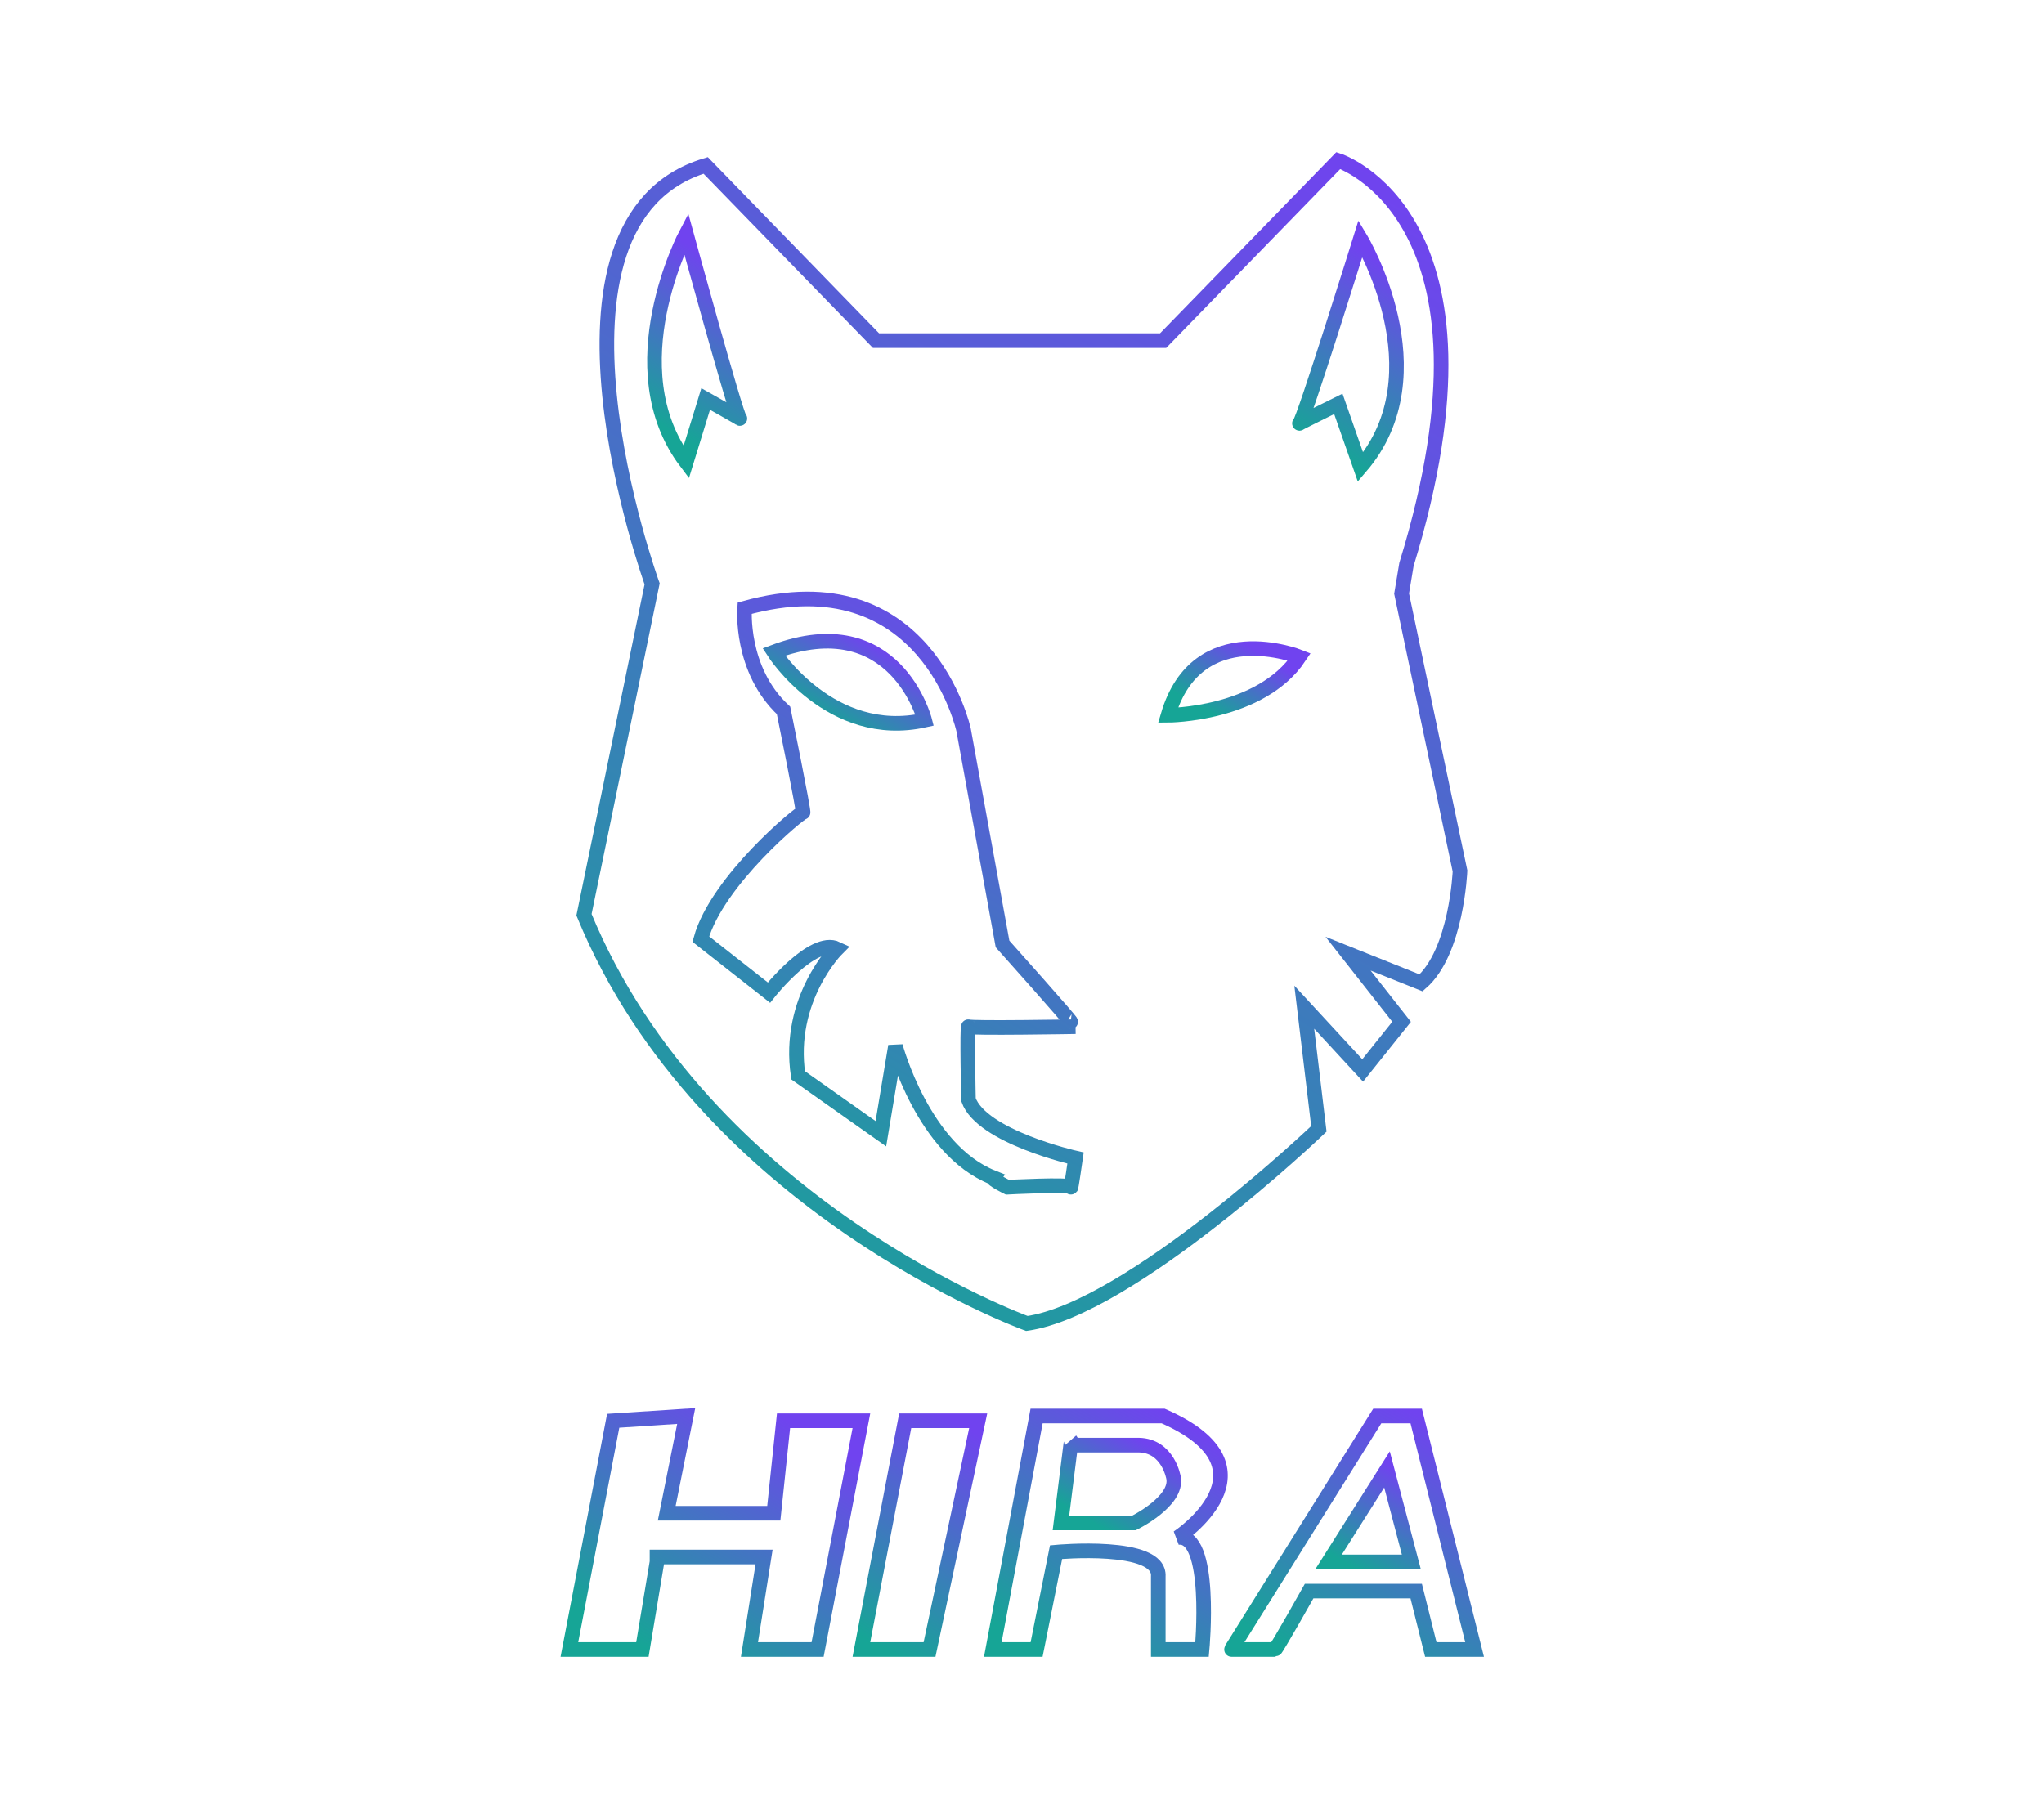 <svg xmlns="http://www.w3.org/2000/svg" viewBox="0 0 420 370" width="420" height="370">
	<defs>
		<linearGradient id="grd1" gradientUnits="userSpaceOnUse"  x1="141.007" y1="272" x2="278.993" y2="33">
			<stop offset="0" stop-color="#16a596"  />
			<stop offset="1" stop-color="#7043ef"  />
		</linearGradient>
		<linearGradient id="grd2" gradientUnits="userSpaceOnUse"  x1="134.481" y1="86.705" x2="152.039" y2="56.295">
			<stop offset="0" stop-color="#16a596"  />
			<stop offset="1" stop-color="#7043ef"  />
		</linearGradient>
		<linearGradient id="grd3" gradientUnits="userSpaceOnUse"  x1="267" y1="89.787" x2="286.961" y2="55.213">
			<stop offset="0" stop-color="#16a596"  />
			<stop offset="1" stop-color="#7043ef"  />
		</linearGradient>
		<linearGradient id="grd4" gradientUnits="userSpaceOnUse"  x1="169.633" y1="148.653" x2="179.367" y2="131.794">
			<stop offset="0" stop-color="#16a596"  />
			<stop offset="1" stop-color="#7043ef"  />
		</linearGradient>
		<linearGradient id="grd5" gradientUnits="userSpaceOnUse"  x1="249.545" y1="147" x2="257.455" y2="133.3">
			<stop offset="0" stop-color="#16a596"  />
			<stop offset="1" stop-color="#7043ef"  />
		</linearGradient>
		<linearGradient id="grd6" gradientUnits="userSpaceOnUse"  x1="0" y1="0" x2="0" y2="0">
			<stop offset="0" stop-color="#16a596"  />
			<stop offset="1" stop-color="#7043ef"  />
		</linearGradient>
		<linearGradient id="grd7" gradientUnits="userSpaceOnUse"  x1="147.583" y1="244.052" x2="217.417" y2="123.096">
			<stop offset="0" stop-color="#16a596"  />
			<stop offset="1" stop-color="#7043ef"  />
		</linearGradient>
		<linearGradient id="grd8" gradientUnits="userSpaceOnUse"  x1="133.15" y1="339" x2="160.85" y2="291.022">
			<stop offset="0" stop-color="#16a596"  />
			<stop offset="1" stop-color="#7043ef"  />
		</linearGradient>
		<linearGradient id="grd9" gradientUnits="userSpaceOnUse"  x1="177" y1="336.285" x2="201" y2="294.715">
			<stop offset="0" stop-color="#16a596"  />
			<stop offset="1" stop-color="#7043ef"  />
		</linearGradient>
		<linearGradient id="grd10" gradientUnits="userSpaceOnUse"  x1="213.54" y1="339" x2="241.24" y2="291.022">
			<stop offset="0" stop-color="#16a596"  />
			<stop offset="1" stop-color="#7043ef"  />
		</linearGradient>
		<linearGradient id="grd11" gradientUnits="userSpaceOnUse"  x1="224.694" y1="313" x2="234.508" y2="296">
			<stop offset="0" stop-color="#16a596"  />
			<stop offset="1" stop-color="#7043ef"  />
		</linearGradient>
		<linearGradient id="grd12" gradientUnits="userSpaceOnUse"  x1="264.149" y1="339" x2="291.849" y2="291.022">
			<stop offset="0" stop-color="#16a596"  />
			<stop offset="1" stop-color="#7043ef"  />
		</linearGradient>
		<linearGradient id="grd13" gradientUnits="userSpaceOnUse"  x1="276.015" y1="321" x2="286.985" y2="302">
			<stop offset="0" stop-color="#16a596"  />
			<stop offset="1" stop-color="#7043ef"  />
		</linearGradient>
	</defs>
	<style>
		tspan { white-space:pre }
		.shp0 { fill: none;stroke: url(#grd1);stroke-width: 3 } 
		.shp1 { fill: none;stroke: url(#grd2);stroke-width: 3 } 
		.shp2 { fill: none;stroke: url(#grd3);stroke-width: 3 } 
		.shp3 { fill: none;stroke: url(#grd4);stroke-width: 3 } 
		.shp4 { fill: none;stroke: url(#grd5);stroke-width: 3 } 
		.shp5 { fill: none;stroke: url(#grd6);stroke-width: 3 } 
		.shp6 { fill: none;stroke: url(#grd7);stroke-width: 3 } 
		.shp7 { fill: none;stroke: url(#grd8);stroke-width: 3 } 
		.shp8 { fill: none;stroke: url(#grd9);stroke-width: 3 } 
		.shp9 { fill: none;stroke: url(#grd10);stroke-width: 3 } 
		.shp10 { fill: none;stroke: url(#grd11);stroke-width: 3 } 
		.shp11 { fill: none;stroke: url(#grd12);stroke-width: 3 } 
		.shp12 { fill: none;stroke: url(#grd13);stroke-width: 3 } 
	</style>
	<g id="Pasta 1">
		<path id="Forma 1" class="shp0" d="M134 120C134 120 107 45.45 145 34L180 70L239 70L275 33C275 33 311 44.45 289 116L288 122L300 179C300 179 299.33 195.63 292 202L277 196L288 210L280 220L268 207L271 232C271 232 232.33 268.96 211 272C211 272 144.67 247.96 120 188L134 120Z" />
		<path id="Forma 2" class="shp1" d="M141 48C141 48 126.33 75.63 141 95L145 82C145 82 152.67 86.3 152 86C151.33 85.7 141 48 141 48Z" />
		<path id="Forma 2 copy" class="shp2" d="M279.55 49C279.55 49 296.22 76.63 279.55 96L275 83C275 83 266.29 87.3 267.04 87C267.8 86.7 279.55 49 279.55 49Z" />
		<path id="Forma 3" class="shp3" d="M159 134C159 134 170.67 152.3 190 148C190 148 184 124.63 159 134Z" />
		<path id="Forma 4" class="shp4" d="M240 147C240 147 259 146.96 267 135C267 135 246 126.63 240 147Z" />
		<path id="Forma 5" class="shp5" d="" />
		<path id="Forma 6" class="shp6" d="M220 210C220.33 210.04 206 194 206 194L198 150C198 150 190.33 114.63 153 125C153 125 152 137.63 161 146C161 146 165.33 167.3 165 167C164.67 166.7 147.33 180.96 144 193L158 204C158 204 167 192.63 172 195C172 195 161.67 205.3 164 221L181 233L184 215C184 215 189.67 236.3 204 242C203.67 242.37 207 244 207 244C207 244 220.04 243.3 220.04 244C220.04 244.7 221 238 221 238C221 238 201.67 233.63 199 226C199 226 198.67 210.63 199 211C199.33 211.37 221 211 221 211" />
	</g>
	<g id="Pasta 40">
		<path id="Forma 7" class="shp7" d="M126 292L117 339L132 339L135 321L135 320L157 320L154 339L168 339L177 292L161 292L159 311L137 311L141 291.02L126 292Z" />
		<path id="Forma 8" class="shp8" d="M186 292L177 339L191 339L201 292L186 292Z" />
		<path id="Forma 14" class="shp9" d="M213 291.02L204 339L213 339L217 319C217 319 238.5 316.99 238 324L238 339L247 339C247 339 249.25 314.99 242 316C242 316 263.63 301.78 239 291.02L213 291.02Z" />
		<path id="Forma 14" class="shp10" d="M220 296C220.38 296.44 220 297 220 297L218 313L218 313L232 313L233 313C233 313 242.02 308.6 241.14 303.73C241.14 303.73 240.06 297.12 234 297L221 297" />
		<path id="Forma 10" class="shp11" d="M253 339L283 291.02L291 291.02L303 339L294 339L291 327L269 327C269 327 262.25 339 262 339C261.75 339 252.75 339 253 339Z" />
		<path id="Forma 11" class="shp12" d="M273 321L290 321L285 302L273 321Z" />
	</g>
</svg>